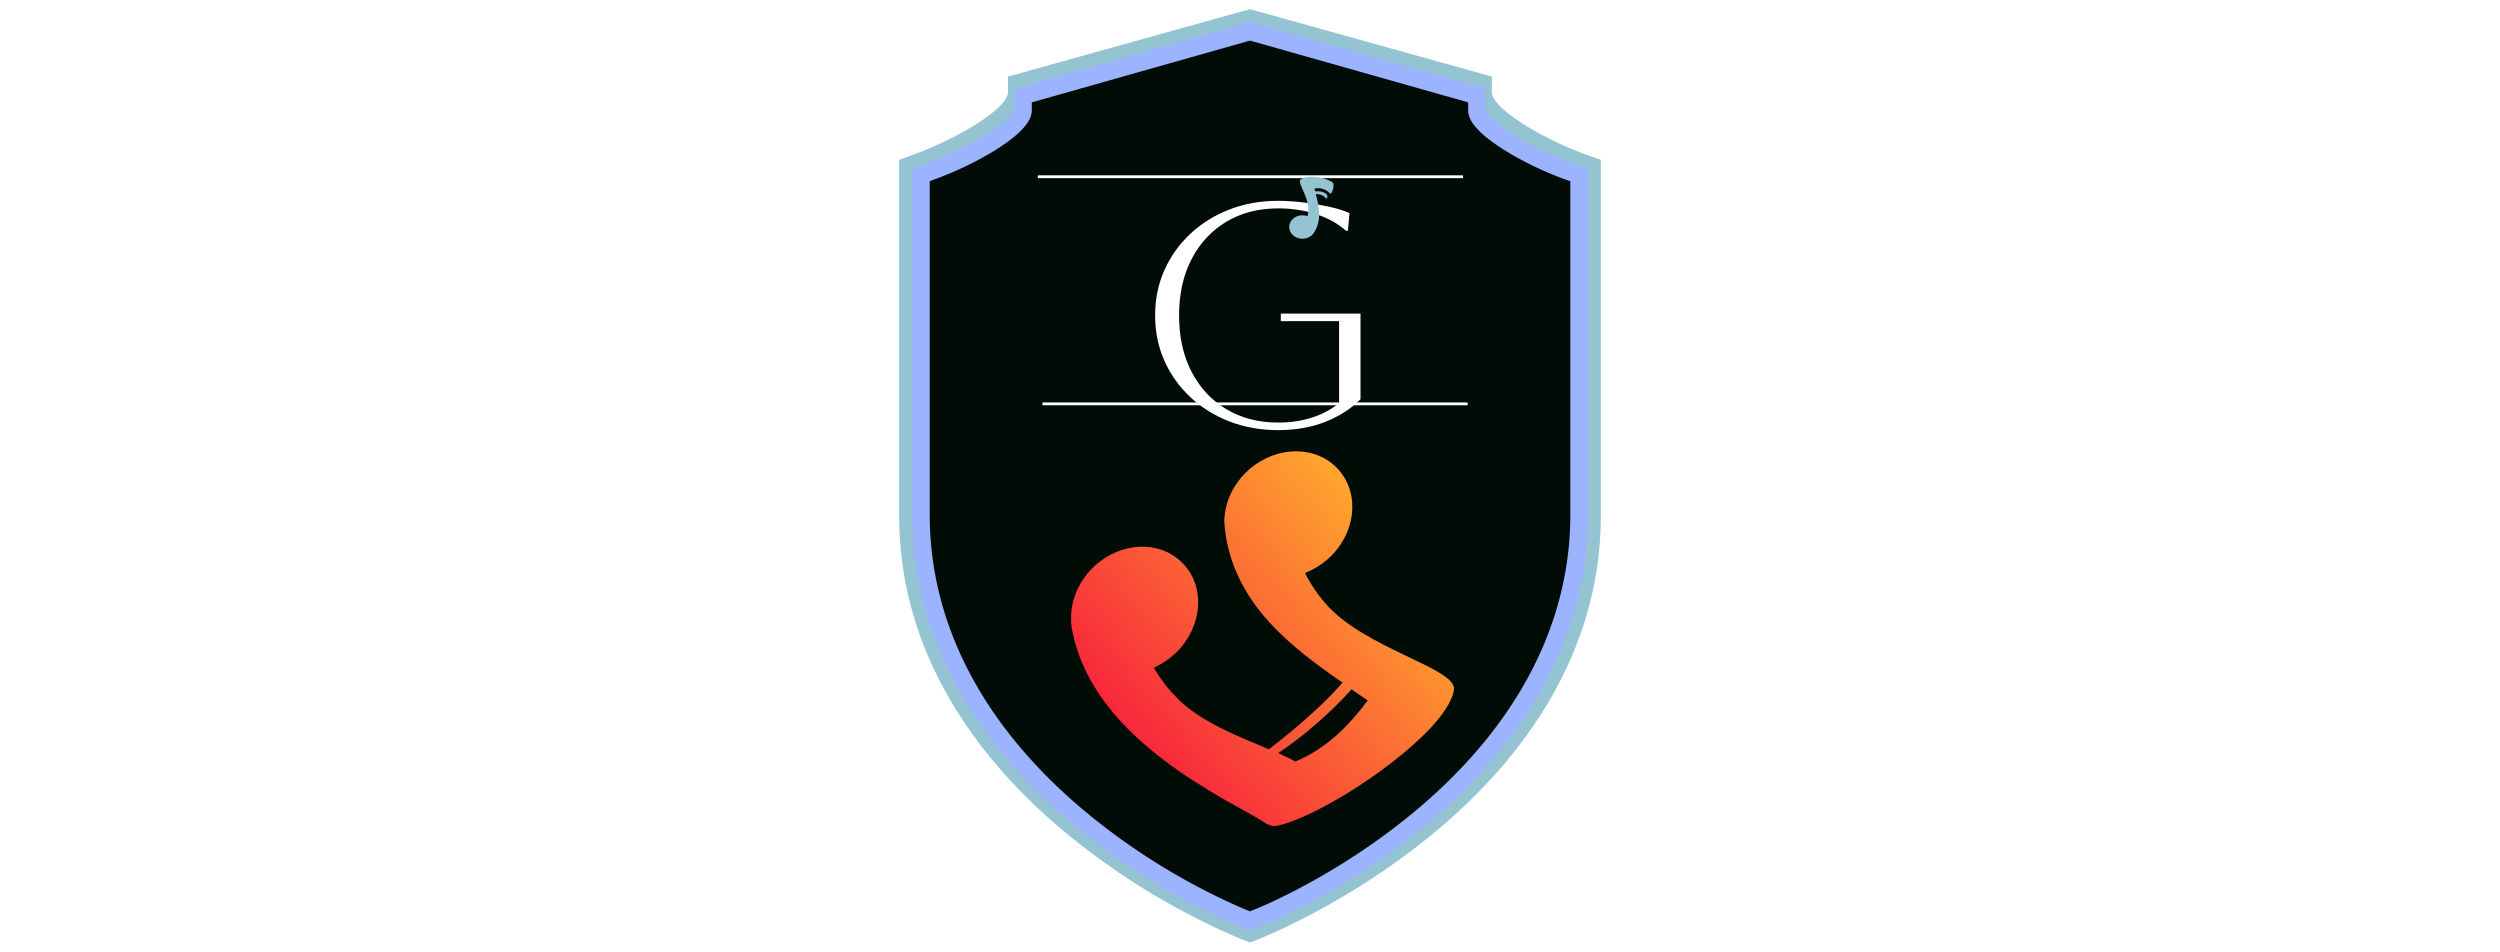 <svg xmlns="http://www.w3.org/2000/svg" version="1.1" xmlns:xlink="http://www.w3.org/1999/xlink" width="1500" height="571" viewBox="0 0 1500 571"><svg xml:space="preserve" width="1500" height="571" data-version="2" data-id="lg_waRhbo6RXDHWbR9Nhz" viewBox="0 0 429 571" x="0" y="0"><rect width="100%" height="100%" fill="transparent"></rect><path fill="#94c3d2" d="M209.992 6.732 69.32 45.932v9.184c0 9.912-29.736 27.776-56.448 37.52L4.024 95.94v213.864c0 70.952 35.448 137.368 102.48 191.968a425.6 425.6 0 0 0 101.976 61.376l5.992 2.352 5.992-2.352c2.072-.84 51.744-20.552 101.92-61.376 67.088-54.6 102.592-120.96 102.592-191.968V95.884l-8.904-3.136c-26.712-9.8-56.448-27.664-56.448-37.576v-9.24L214.472 5.5z"></path><path fill="#010c07" stroke="#9cb3ff" stroke-width="2" d="m49.2.22-25.12 7v1.64c0 1.77-5.31 4.96-10.08 6.7l-1.58.59v38.19c0 12.67 6.33 24.53 18.3 34.28a76 76 0 0 0 18.21 10.96L50 100l1.07-.42c.37-.15 9.24-3.67 18.2-10.96 11.98-9.75 18.32-21.6 18.32-34.28v-38.2L86 15.58c-4.77-1.75-10.08-4.94-10.08-6.71V7.22L50 0z" paint-order="stroke" transform="matrix(5.253 0 0 5.337 -48.16 18.82)"></path><g transform="translate(215.69 185.78)"><filter id="a" width="146.44%" height="145.78%" x="-23.22%" y="-22.89%"><feGaussianBlur in="SourceAlpha"></feGaussianBlur><feOffset dx="4" dy="4" result="oBlur"></feOffset><feFlood flood-color="#CC3980" flood-opacity="1"></feFlood><feComposite in2="oBlur" operator="in"></feComposite><feMerge><feMergeNode></feMergeNode><feMergeNode in="SourceGraphic"></feMergeNode></feMerge></filter><g filter="url(#a)"><path fill="#fff" d="M13.295 2.905v-4.54h47.82v51.41q-8.69 8.7-21.26 13.61-12.57 4.91-28.07 4.91-15.87 0-29.29-5.19-13.42-5.2-23.44-14.56-10.02-9.35-15.59-21.83-5.58-12.47-5.58-27.21t5.58-27.22q5.57-12.47 15.59-21.83 10.02-9.35 23.44-14.55 13.42-5.2 29.29-5.2 6.81 0 14.84.95 8.03.94 15.4 2.55 7.37 1.6 12.48 3.87l-.95 10.59h-1.13q-7.56-6.62-18.15-10.02-10.58-3.4-22.49-3.4-17.76 0-31.18 8.03-13.42 8.03-20.89 22.49-7.46 14.46-7.46 33.74t7.46 33.73q7.47 14.46 20.89 22.49 13.42 8.04 31.18 8.04 10.96 0 20.32-3.03 9.36-3.02 16.16-8.69V2.905Z"></path><rect width="123.23" height="137.59" x="-61.62" y="-68.8" fill="none" rx="0" ry="0"></rect></g></g><g transform="rotate(139 41.19 234.8)scale(2.441)"><linearGradient id="b" x1="0" x2="1" y1="0" y2="0" gradientUnits="objectBoundingBox"><stop offset="0%" stop-color="#ffa62e"></stop><stop offset="100%" stop-color="#f71b3d"></stop></linearGradient><path fill="url(#b)" d="M78.3 81.2c.5-.7 1-1.5 1.4-2.3 13.3-23.8-2.2-56.2-5.1-66 0-.2-.1-.5-.2-.7 0-.1 0-.1-.1-.2-.3-.7-.7-1.2-1.3-1.6-8.5-4.9-33.7-8.7-47.3-6.3-3 .5-6.1 1.5-7.7 3-3.8 3.6 10 21.9 10 36.6 0 3.6-.5 6.6-1.1 9-2-.7-4.1-1.1-6.4-1.1C11.4 51.6 4 58.2 4 66.3s7.4 14.6 16.5 14.6c5.3 0 10-2.2 13.1-5.7l.1-.1c0-.1.1-.1.1-.2.6-.7 1-1.4 1.5-2.1 9.6-15 6-32 2.3-46.5h.1c9.2-1.4 22.1-.6 24.3-.5 3.5 7.1 8.4 16.3 8.8 24.6.2 3.6-.1 6.6-.6 9.1-2-.6-4.2-.9-6.5-.8-9.1.5-16.2 7.4-15.7 15.5.4 8.1 8.2 14.2 17.3 13.7 5.3-.3 9.9-2.8 12.7-6.4 0-.1.1-.1.1-.1.2-.1.2-.1.2-.2M37 23.6c-.4-1.6-.8-3.2-1.2-4.7.2 0 .4-.1.7-.1 10.1-2.2 17.4-1.3 22.6.5.4 1.3 1.1 2.7 1.8 4.3-7-.9-15.9-1-23.9 0" transform="translate(-44.5 -45.65)"></path></g><path fill="#010c07" stroke="#fff" stroke-width="1.69" d="M87.17 106.043h255.09M89.989 242.316h255.088"></path><path fill="#94c3d2" d="M264.046 109.486c-3.208-2.55-12.306-4.615-17.404-2.681-.747.263-1.45.615-1.89 1.01-1.846 1.715 4.834 10.505 4.79 17.58 0 1.715-.22 3.165-.527 4.308-.923-.352-1.978-.528-3.077-.528-4.395 0-7.91 3.12-7.91 7.032s3.56 7.032 7.91 7.032c2.594 0 4.879-1.098 6.33-2.769.307-.395.615-.79.834-1.23 4.703-7.428 2.637-15.866.88-22.898 2.636.132 5.273 1.099 6.064 2.857.088.22.967-.791.967-1.187 0-1.802-2.593-3.56-7.427-3.252-.132-.572-.264-1.1-.396-1.626 5.933-1.143 8.614 2.46 9.45 3.076.879.615 3.032-5.406 1.406-6.724"></path></svg></svg>